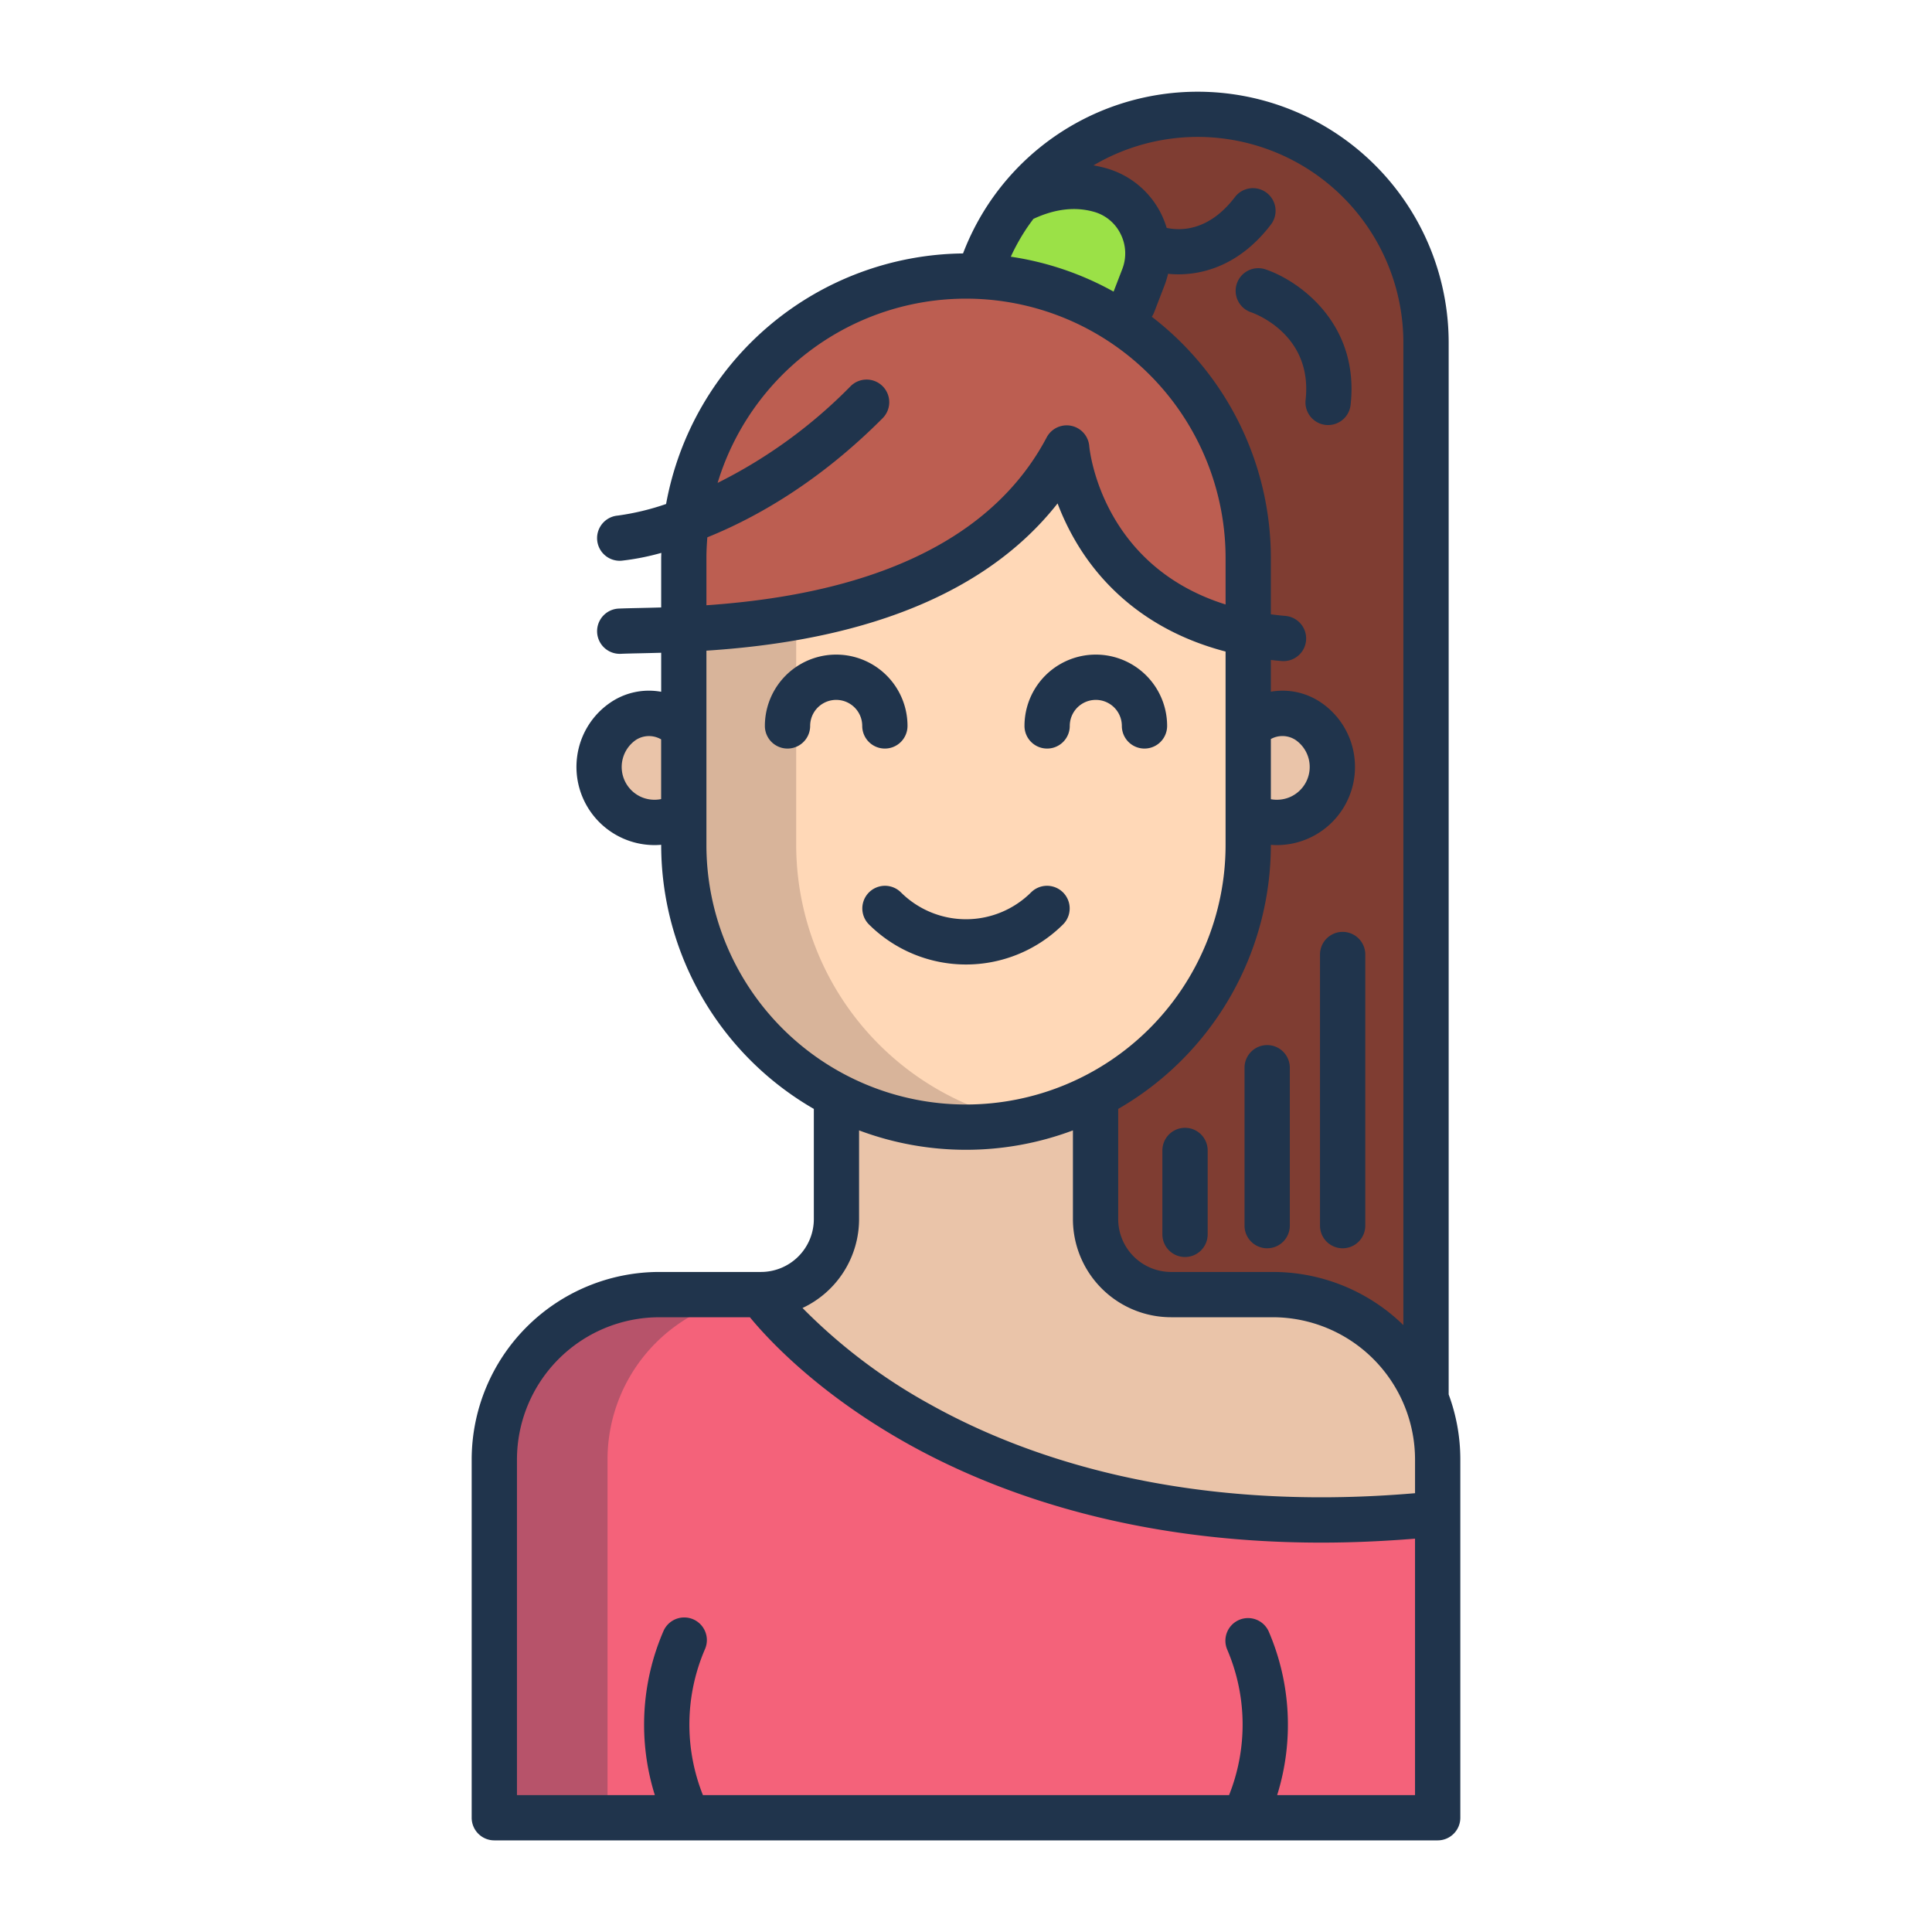 <svg id="Layer_1" height="512" viewBox="0 0 512 512" width="512" xmlns="http://www.w3.org/2000/svg" data-name="Layer 1"><path d="m381 401.19v80.53h-250v-94.93a43.708 43.708 0 0 1 43.7-43.71h26.96s50.52 71.38 179.34 58.11z" fill="#f4627a"/><path d="m377.71 370.12a43.728 43.728 0 0 0 -40.41-27.04h-26.96a19.994 19.994 0 0 1 -20-20v-32.59l-.05-.09h-68.58l-.05.09v32.59a19.994 19.994 0 0 1 -20 20s50.52 71.38 179.34 58.11v-14.4a43.584 43.584 0 0 0 -3.29-16.67z" fill="#eac4a9"/><path d="m360.19 48.01a60.486 60.486 0 0 0 -90.19 5.19l28.3 33.05a74.713 74.713 0 0 1 32.49 61.69l.15 67.99h-.15v7.99a74.856 74.856 0 0 1 -40.5 66.48l.05.09v32.59a19.994 19.994 0 0 0 20 20h26.96a43.728 43.728 0 0 1 40.41 27.04l.2-.08v-279.25a60.3 60.3 0 0 0 -17.72-42.78z" fill="#7f3d32"/><path d="m181.85 138.1a74.788 74.788 0 0 1 74.15-64.95q1.77 0 3.51.09a74.746 74.746 0 0 1 71.28 74.7v19.96c-44.62-8.78-48.11-49.18-48.11-49.18-21.31 40.31-72.38 46.7-101.47 48.04v-18.82a76 76 0 0 1 .64-9.84z" fill="#bc5e51"/><path d="m352.94 201.2a14.7 14.7 0 0 1 -22 14.73h-.15v-23.16h.15a12.436 12.436 0 0 1 15.81-1.6 14.622 14.622 0 0 1 6.19 10.03z" fill="#eac4a9"/><path d="m181.21 192.77v23.16h-.31a14.7 14.7 0 0 1 -15.81-24.76 12.436 12.436 0 0 1 15.81 1.6z" fill="#eac4a9"/><path d="m304.05 65.01a17.414 17.414 0 0 0 -12.4-14.62c-5.8-1.67-13.07-1.58-21.65 2.81-1 1.24-1.94 2.53-2.83 3.85a60.154 60.154 0 0 0 -6.34 12.24l-1.32 3.86v.09a74.316 74.316 0 0 1 38.79 13.01l4.71-12.78a17.367 17.367 0 0 0 1.04-8.46z" fill="#9be147"/><path d="m282.68 118.72c-21.31 40.31-72.38 46.7-101.47 48.04v57.16a74.79 74.79 0 1 0 149.58 0v-56.02c-44.62-8.78-48.11-49.18-48.11-49.18z" fill="#ffd8b7"/><path d="m201.74 343.151a.8.8 0 0 1 -.08-.151h-26.96a43.777 43.777 0 0 0 -43.7 43.79v95.21h30v-95.21a43.741 43.741 0 0 1 40.74-43.639z" fill="#b7536a"/><path d="m211 223.92v-60.391a228.183 228.183 0 0 1 -30 3.231v57.16a74.939 74.939 0 0 0 89.921 73.28 74.887 74.887 0 0 1 -59.921-73.28z" fill="#d8b49a"/><g fill="#20344c"><path d="m131 487.718h250a6 6 0 0 0 6-6v-94.932a49.457 49.457 0 0 0 -3.087-17.24v-278.754a66.525 66.525 0 0 0 -128.692-23.642v.014a80.9 80.9 0 0 0 -78.7 66.4 66.825 66.825 0 0 1 -12.8 3.07 6 6 0 0 0 .51 11.978c.168 0 .337-.007.508-.022a65.081 65.081 0 0 0 10.516-2.071c-.008.475-.036.945-.036 1.422v13.042c-2.085.063-4 .106-5.7.143-2.168.048-4.031.089-5.535.153a6 6 0 0 0 .508 11.99c1.439-.061 3.22-.1 5.292-.146 1.637-.036 3.468-.078 5.435-.135v10.341a18.106 18.106 0 0 0 -13.529 2.905 20.551 20.551 0 0 0 -8.718 14.1 20.717 20.717 0 0 0 20.523 23.625c.576 0 1.151-.034 1.724-.082v.038a80.821 80.821 0 0 0 40.456 69.957v29.21a14.016 14.016 0 0 1 -14 14h-26.975a49.76 49.76 0 0 0 -49.7 49.7v94.932a6 6 0 0 0 6 6.004zm44.208-275.952a8.8 8.8 0 0 1 -5.056-.463 8.7 8.7 0 0 1 -1.649-15.2 6.373 6.373 0 0 1 6.705-.161zm142.192-175.484a54.571 54.571 0 0 1 54.509 54.51v260.375a49.526 49.526 0 0 0 -34.609-14.085h-26.964a14.016 14.016 0 0 1 -14-14v-29.21a80.821 80.821 0 0 0 40.456-69.957v-.022c.522.04 1.044.066 1.567.066a20.717 20.717 0 0 0 20.523-23.625 20.548 20.548 0 0 0 -8.717-14.1 18.1 18.1 0 0 0 -13.373-2.927v-8.41q1.4.162 2.838.286c.175.015.347.022.519.022a6 6 0 0 0 .506-11.978c-1.322-.114-2.606-.259-3.863-.425v-14.866a80.686 80.686 0 0 0 -31.556-63.991 5.985 5.985 0 0 0 .617-1.158l2.757-7.162a23.458 23.458 0 0 0 .936-3.065c.877.085 1.779.141 2.716.141 7.514 0 16.782-3.007 24.551-13.2a6 6 0 0 0 -9.546-7.272c-6.837 8.975-14.238 8.983-18.086 8.169a23.316 23.316 0 0 0 -15.866-15.766 32 32 0 0 0 -3.544-.8 54.432 54.432 0 0 1 27.629-7.55zm19.392 175.518v-15.953a6.357 6.357 0 0 1 6.548.252 8.7 8.7 0 0 1 -1.649 15.2 8.816 8.816 0 0 1 -4.899.501zm-64.646-151.4c.551-.818 1.13-1.61 1.72-2.392 5.69-2.66 11.107-3.3 16.111-1.854a11.222 11.222 0 0 1 7 5.865 11.438 11.438 0 0 1 .435 9.3l-2.3 5.962a80.2 80.2 0 0 0 -27.24-9.252 54.581 54.581 0 0 1 4.274-7.629zm-84.938 87.537c0-1.867.1-3.712.243-5.542 12.757-5.151 29.466-14.519 46.4-31.514a6 6 0 1 0 -8.5-8.469 131.445 131.445 0 0 1 -35.176 25.559 68.79 68.79 0 0 1 134.619 19.966v12.257c-32.737-10.268-36-40.547-36.133-41.99a6 6 0 0 0 -11.282-2.287c-18.379 34.764-61.742 42.512-90.171 44.483zm0 75.979v-51.484c27.491-1.8 69.2-8.666 93.061-39.02a65.687 65.687 0 0 0 6.022 12.052c6.342 9.952 17.94 21.83 38.5 27.2v51.248a68.792 68.792 0 1 1 -137.584 0zm40.456 99.167v-23.518a80.647 80.647 0 0 0 56.672 0v23.517a26.029 26.029 0 0 0 26 26h26.964a37.747 37.747 0 0 1 37.7 37.7v8.933c-61.643 5.285-103.731-9.715-128.4-23.48a146.706 146.706 0 0 1 -33.924-25.606 26.03 26.03 0 0 0 14.988-23.547zm-90.664 63.703a37.747 37.747 0 0 1 37.7-37.7h24.034c4.681 5.7 17.834 20.014 41.344 33.257 22.6 12.729 58.85 26.469 110.065 26.469q11.882 0 24.854-1.048v67.958h-36.536a62.533 62.533 0 0 0 -2.248-43.384 6 6 0 0 0 -11.013 4.762 50.453 50.453 0 0 1 .518 38.621h-139.436a50.453 50.453 0 0 1 .518-38.621 6 6 0 1 0 -11.013-4.763 62.533 62.533 0 0 0 -2.248 43.384h-36.539z"/><path d="m277.5 198.377a6 6 0 0 0 6-6 6.9 6.9 0 1 1 13.8 0 6 6 0 0 0 12 0 18.9 18.9 0 1 0 -37.8 0 6 6 0 0 0 6 6z"/><path d="m234.5 198.377a6 6 0 0 0 6-6 18.9 18.9 0 0 0 -37.8 0 6 6 0 0 0 12 0 6.9 6.9 0 0 1 13.8 0 6 6 0 0 0 6 6z"/><path d="m281.752 244.953a6 6 0 0 0 -8.485-8.485 24.449 24.449 0 0 1 -34.534 0 6 6 0 0 0 -8.485 8.485 36.46 36.46 0 0 0 51.5 0z"/><path d="m327.774 75.157a6 6 0 0 0 3.769 7.6c.67.226 16.4 5.738 14.454 23.224a6 6 0 0 0 5.3 6.626 6.084 6.084 0 0 0 .67.037 6 6 0 0 0 5.956-5.338c2.4-21.59-13.7-32.936-22.546-35.92a6 6 0 0 0 -7.603 3.771z"/><path d="m349.814 252.958v71.85a6 6 0 0 0 12 0v-71.85a6 6 0 0 0 -12 0z"/><path d="m314.044 298.883a6 6 0 0 0 -6 6v22.238a6 6 0 0 0 12 0v-22.238a6 6 0 0 0 -6-6z"/><path d="m335.814 276.958a6 6 0 0 0 -6 6v41.85a6 6 0 0 0 12 0v-41.85a6 6 0 0 0 -6-6z"/></g></svg>